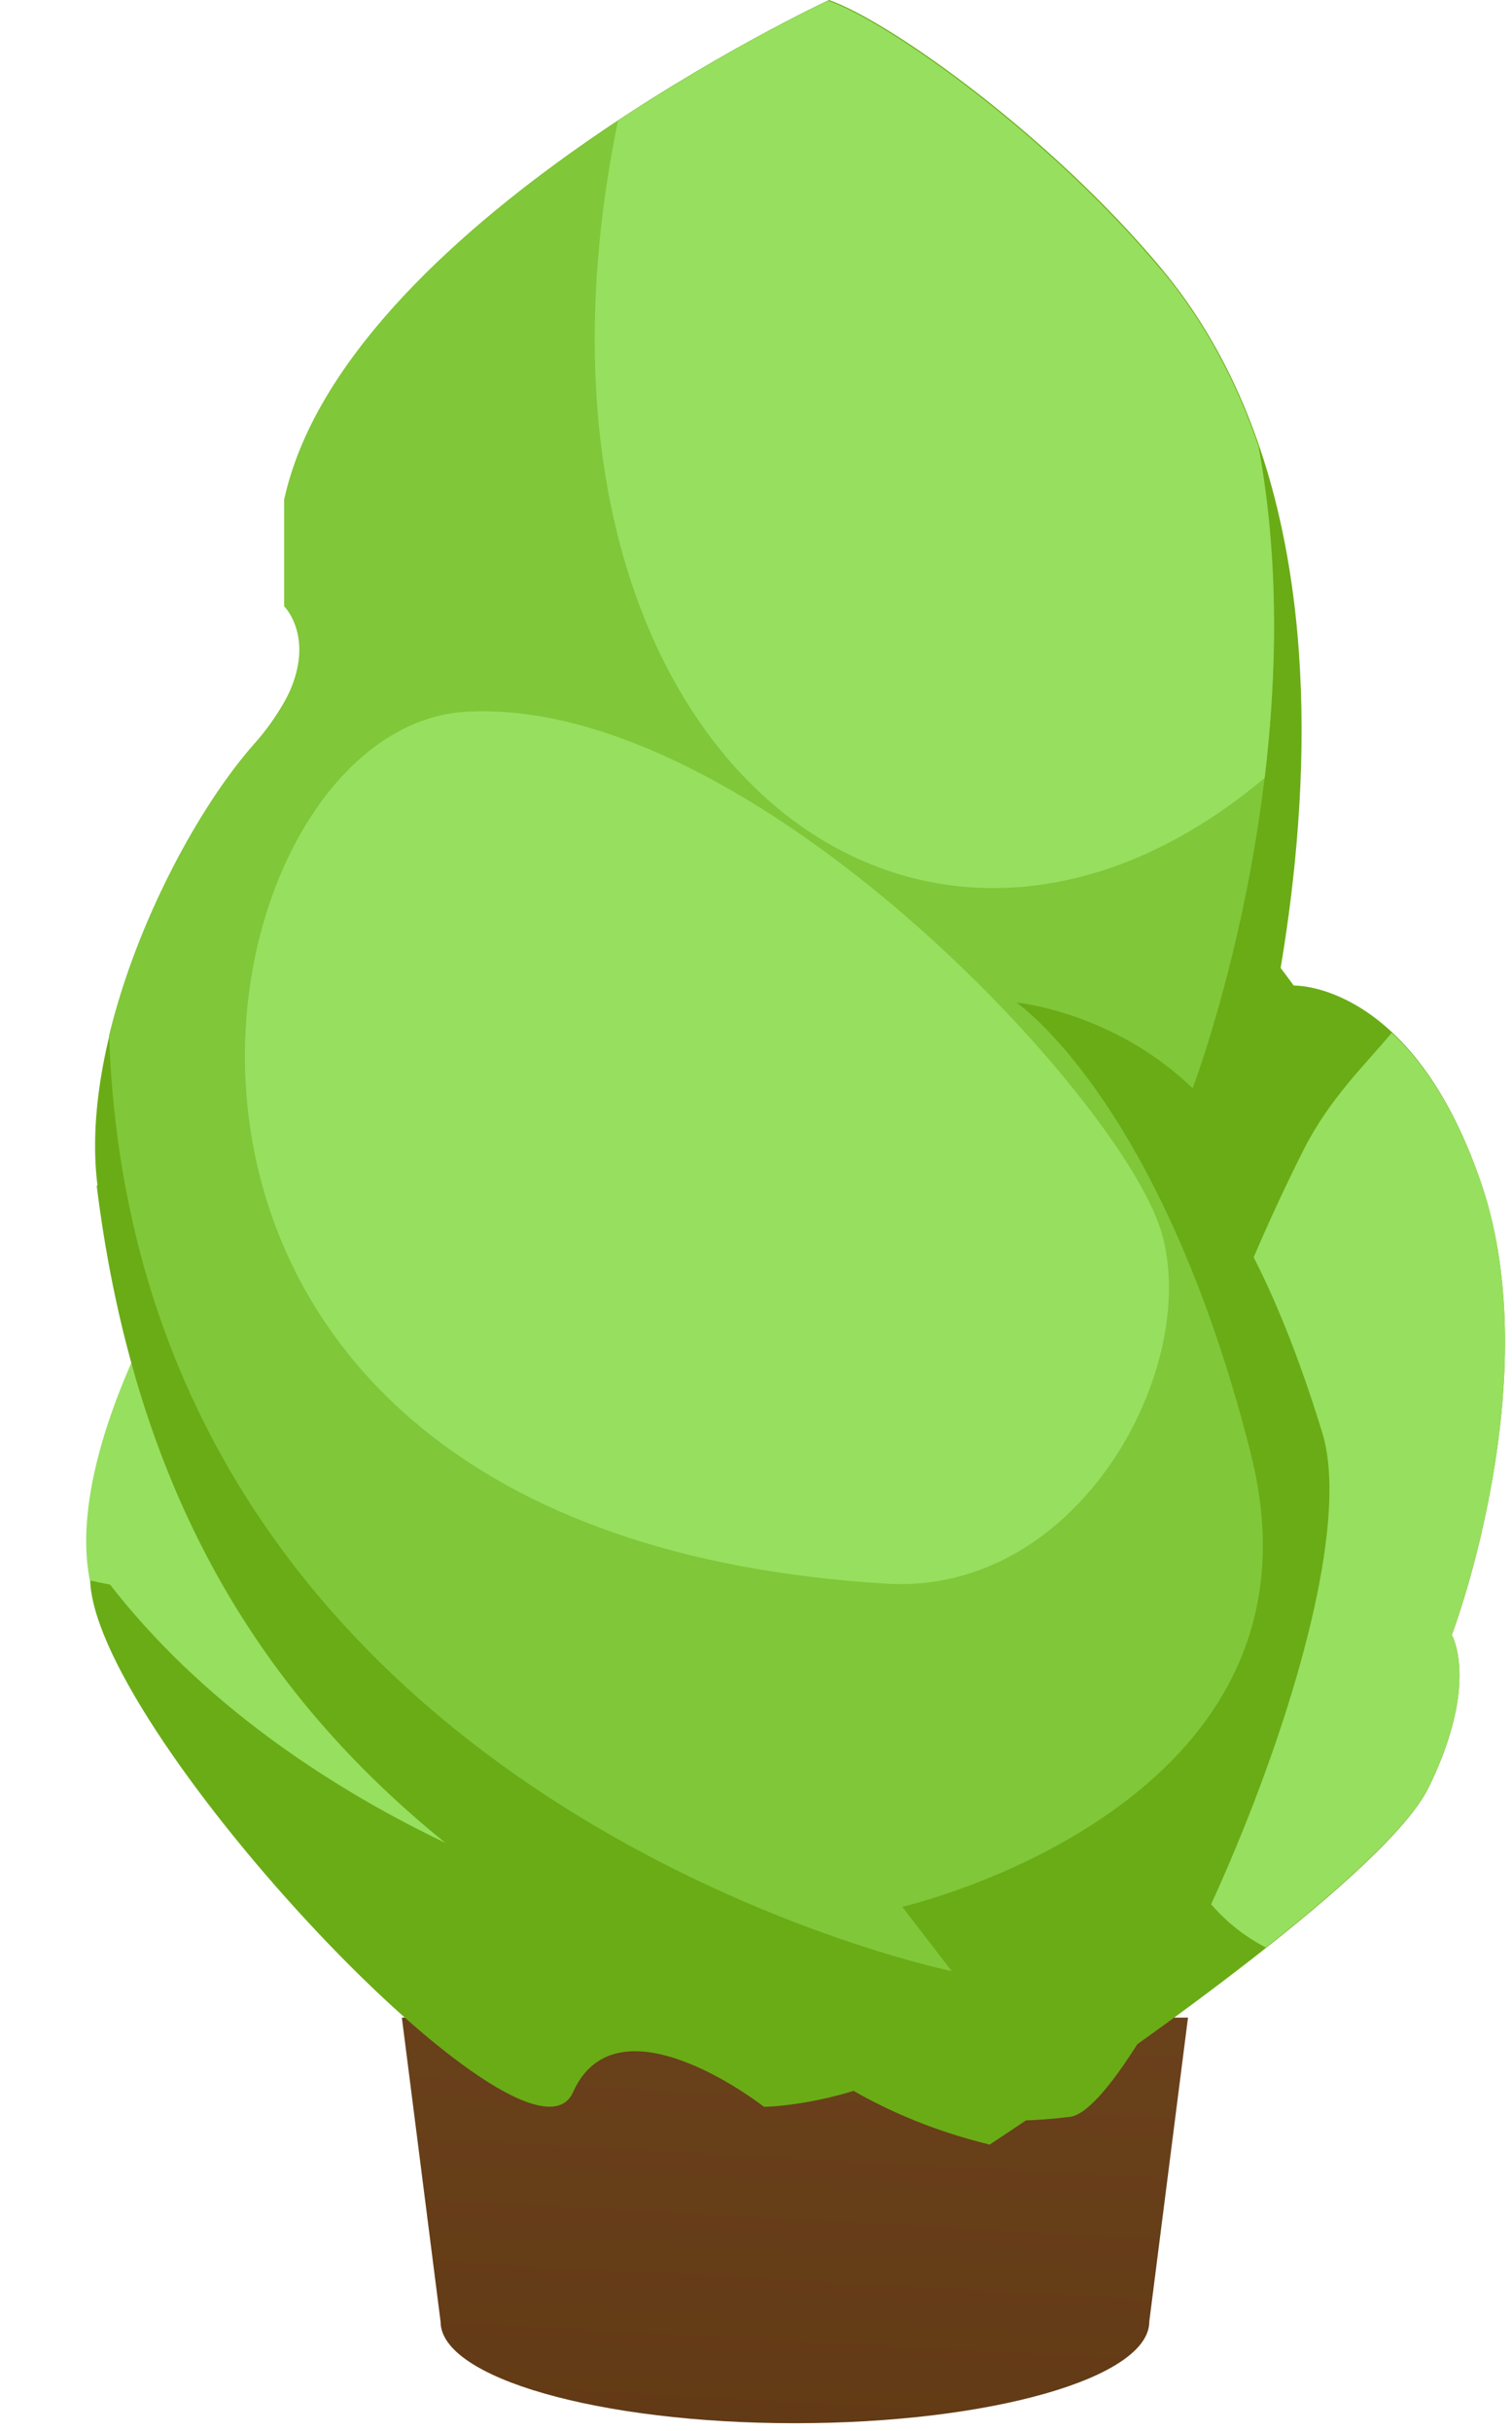 <svg width="84" height="135" viewBox="0 0 84 135" fill="none" xmlns="http://www.w3.org/2000/svg">
<path d="M22.325 112.047L24.477 128.936C24.477 132.056 33.298 134.573 44.162 134.573C55.027 134.573 63.848 132.056 63.848 128.936L66 112.047H22.325Z" fill="url(#paint0_linear_227_995)"/>
<path d="M64 98.834C57.946 117 42.443 117 42.443 117C42.443 117 34.323 110.628 31.828 116.201C29.333 121.774 5.546 96.479 5.015 87.904C4.483 79.329 18.595 70.537 18.595 70.537C18.595 70.537 19.311 64.057 27.983 62.264C36.634 60.471 46.472 68.398 46.472 68.398C46.472 68.398 48.62 67.319 52.547 71.185C56.474 75.052 63.98 98.856 63.98 98.856L64 98.834Z" fill="#6AAC16"/>
<path d="M6.003 87.857C5.843 82.064 11.998 76.205 15.987 73.047C21.28 75.443 29.48 76.597 29.48 76.597C29.48 76.597 23.224 71.784 21.019 66.709C22.322 64.967 24.588 63.116 28.517 62.266C36.998 60.458 46.641 68.452 46.641 68.452C46.641 68.452 48.746 67.363 52.595 71.261C55.662 74.354 60.975 90.253 63 96.569C60.474 95.676 57.046 94.914 57.046 94.914L61.015 98.943C45.017 105.434 27.615 99.662 27.615 99.662L34.271 106C34.271 106 16.408 101.383 6.003 87.857Z" fill="#97DF5F"/>
<path d="M41.387 66.092C43.968 67.491 45.647 68.782 45.647 68.782C45.647 68.782 46.012 68.609 46.722 68.653C48.981 74.096 50.035 78.076 50.035 78.076C50.035 78.076 48.594 73.945 41.387 66.114V66.092Z" fill="#AAA730"/>
<path d="M23.466 72.009C21.443 70.094 20.281 67.792 19.098 66.028C20.561 64.651 22.799 63.339 26.198 62.672C35.298 60.886 45.647 68.782 45.647 68.782C45.647 68.782 47.906 67.706 52.037 71.557C53.607 73.02 55.694 77.301 57.717 82.078C52.295 90.942 37.514 85.412 23.466 72.009Z" fill="url(#paint1_linear_227_995)"/>
<path d="M8.35 73.411C20.315 70.976 43.356 75.496 44.664 77.707C46.131 80.2 26.556 92.404 4.988 87.77C4.106 83.274 6.312 77.502 8.359 73.43L8.35 73.411Z" fill="#97DF5F"/>
<path d="M53.306 93.265C47.411 90.382 44.463 88.059 44.463 88.059C44.463 88.059 47.024 91.092 48.723 92.297C50.423 93.502 53.306 93.287 53.306 93.287V93.265Z" fill="#AAA730"/>
<path d="M33.039 82.099C28.392 81.82 24.821 79.281 24.821 79.281L29.016 79.905L33.018 82.099H33.039Z" fill="#AAA730"/>
<path fill-rule="evenodd" clip-rule="evenodd" d="M32.05 94.212C32.05 94.212 35.772 114.457 55.005 119.104V119.083C55.005 119.083 55.894 118.502 57.334 117.527C57.332 117.551 57.331 117.574 57.329 117.598C62.966 113.79 77.122 103.893 79.381 99.246C81.602 94.688 81.126 92.102 80.813 91.191C80.749 90.994 80.689 90.864 80.656 90.798C80.847 90.291 85.926 76.55 82.324 65.814C82.291 65.713 82.256 65.612 82.221 65.512C78.392 54.496 71.873 54.733 71.873 54.733C71.873 54.733 59.889 37.887 51.606 40.125C43.323 42.362 24.218 77.947 30.285 80.206C36.352 82.487 32.05 94.212 32.05 94.212Z" fill="#6AAC16"/>
<path d="M82.329 85.025C81.533 88.489 80.651 90.791 80.651 90.791C80.651 90.791 80.909 91.222 81.016 92.104C76.175 95.869 72.497 97.891 72.497 97.891C72.497 97.891 76.24 95.352 82.307 85.004L82.329 85.025Z" fill="#AAA730"/>
<path d="M72.432 63.834C73.874 60.994 75.853 59.122 77.316 57.358C79.016 58.928 80.801 61.467 82.243 65.555C86.072 76.527 80.651 90.791 80.651 90.791C80.651 90.791 82.221 93.394 79.381 99.225C78.306 101.419 74.562 104.797 70.324 108.153C60.384 103.033 62.45 83.67 72.432 63.834Z" fill="#97DF5F"/>
<path d="M67.57 49.462C67.29 64.694 57.716 90.533 55.242 91.264C52.467 92.082 44.829 64.07 54.209 40.039C58.813 40.684 64.02 45.503 67.57 49.462Z" fill="url(#paint2_linear_227_995)"/>
<path d="M58.319 104.711C59.825 96.88 61.438 92.814 61.438 92.814C61.438 92.814 59.05 96.557 58.254 98.859C57.458 101.161 58.319 104.711 58.319 104.711Z" fill="#AAA730"/>
<path d="M64.709 77.538C63.934 71.729 65.612 66.846 65.612 66.846L65.935 72.181L64.687 77.56L64.709 77.538Z" fill="#AAA730"/>
<path d="M5.372 65.856C9.051 95.331 27.188 107.228 52.618 117.555C52.618 117.555 55.565 118.05 59.459 117.555C63.353 117.06 76.262 88.812 73.465 79.582C70.647 70.374 67.936 66.953 67.936 66.953C67.936 66.953 79.747 33.218 64.558 14.953C58.448 7.616 49.52 1.226 46.056 0C46.056 0 19.12 12.521 15.828 27.711L18.926 27.538C18.926 27.538 18.56 36.316 14.193 41.243C9.825 46.148 4.361 57.444 5.415 65.834L5.372 65.856Z" fill="#6AAC16"/>
<path d="M69.485 80.701C64.515 61.101 56.468 55.679 56.468 55.679C56.468 55.679 61.804 56.153 66.257 60.434C66.257 60.434 73.142 42.448 69.915 24.806C68.71 21.278 66.968 17.943 64.515 14.995C58.405 7.659 49.476 1.269 46.012 0.043C46.012 0.043 19.076 12.564 15.785 27.754V33.67C15.785 33.67 18.517 36.359 14.149 41.286C11.137 44.664 7.609 51.097 6.06 57.508C7.523 100.214 52.876 109.466 52.876 109.466L50.122 105.894C50.122 105.894 74.476 100.322 69.485 80.722V80.701Z" fill="#80C739"/>
<path d="M49.304 87.951C1.929 85.154 10.213 40.383 25.918 39.522C41.624 38.661 62.278 60.929 64.515 68.394C66.753 75.86 60.019 88.575 49.283 87.951H49.304Z" fill="#97DF5F"/>
<path d="M64.515 14.995C58.405 7.659 49.476 1.269 46.012 0.043C46.012 0.043 40.591 2.56 34.33 6.712C27.273 41.071 50.552 59.767 70.259 43.201C70.926 37.607 71.098 31.174 69.915 24.785C68.71 21.256 66.968 17.922 64.515 14.974V14.995Z" fill="#97DF5F"/>
<defs>
<linearGradient id="paint0_linear_227_995" x1="45.927" y1="0.043" x2="38.31" y2="141.522" gradientUnits="userSpaceOnUse">
<stop stop-color="#8C6239"/>
<stop offset="1" stop-color="#603813"/>
</linearGradient>
<linearGradient id="paint1_linear_227_995" x1="36.477" y1="58.412" x2="36.607" y2="89.565" gradientUnits="userSpaceOnUse">
<stop stop-color="#D6D247"/>
<stop offset="1" stop-color="#C1C142"/>
</linearGradient>
<linearGradient id="paint2_linear_227_995" x1="72.811" y1="63.732" x2="41.699" y2="68.047" gradientUnits="userSpaceOnUse">
<stop stop-color="#D6D247"/>
<stop offset="1" stop-color="#C1C142"/>
</linearGradient>
</defs>
</svg>
